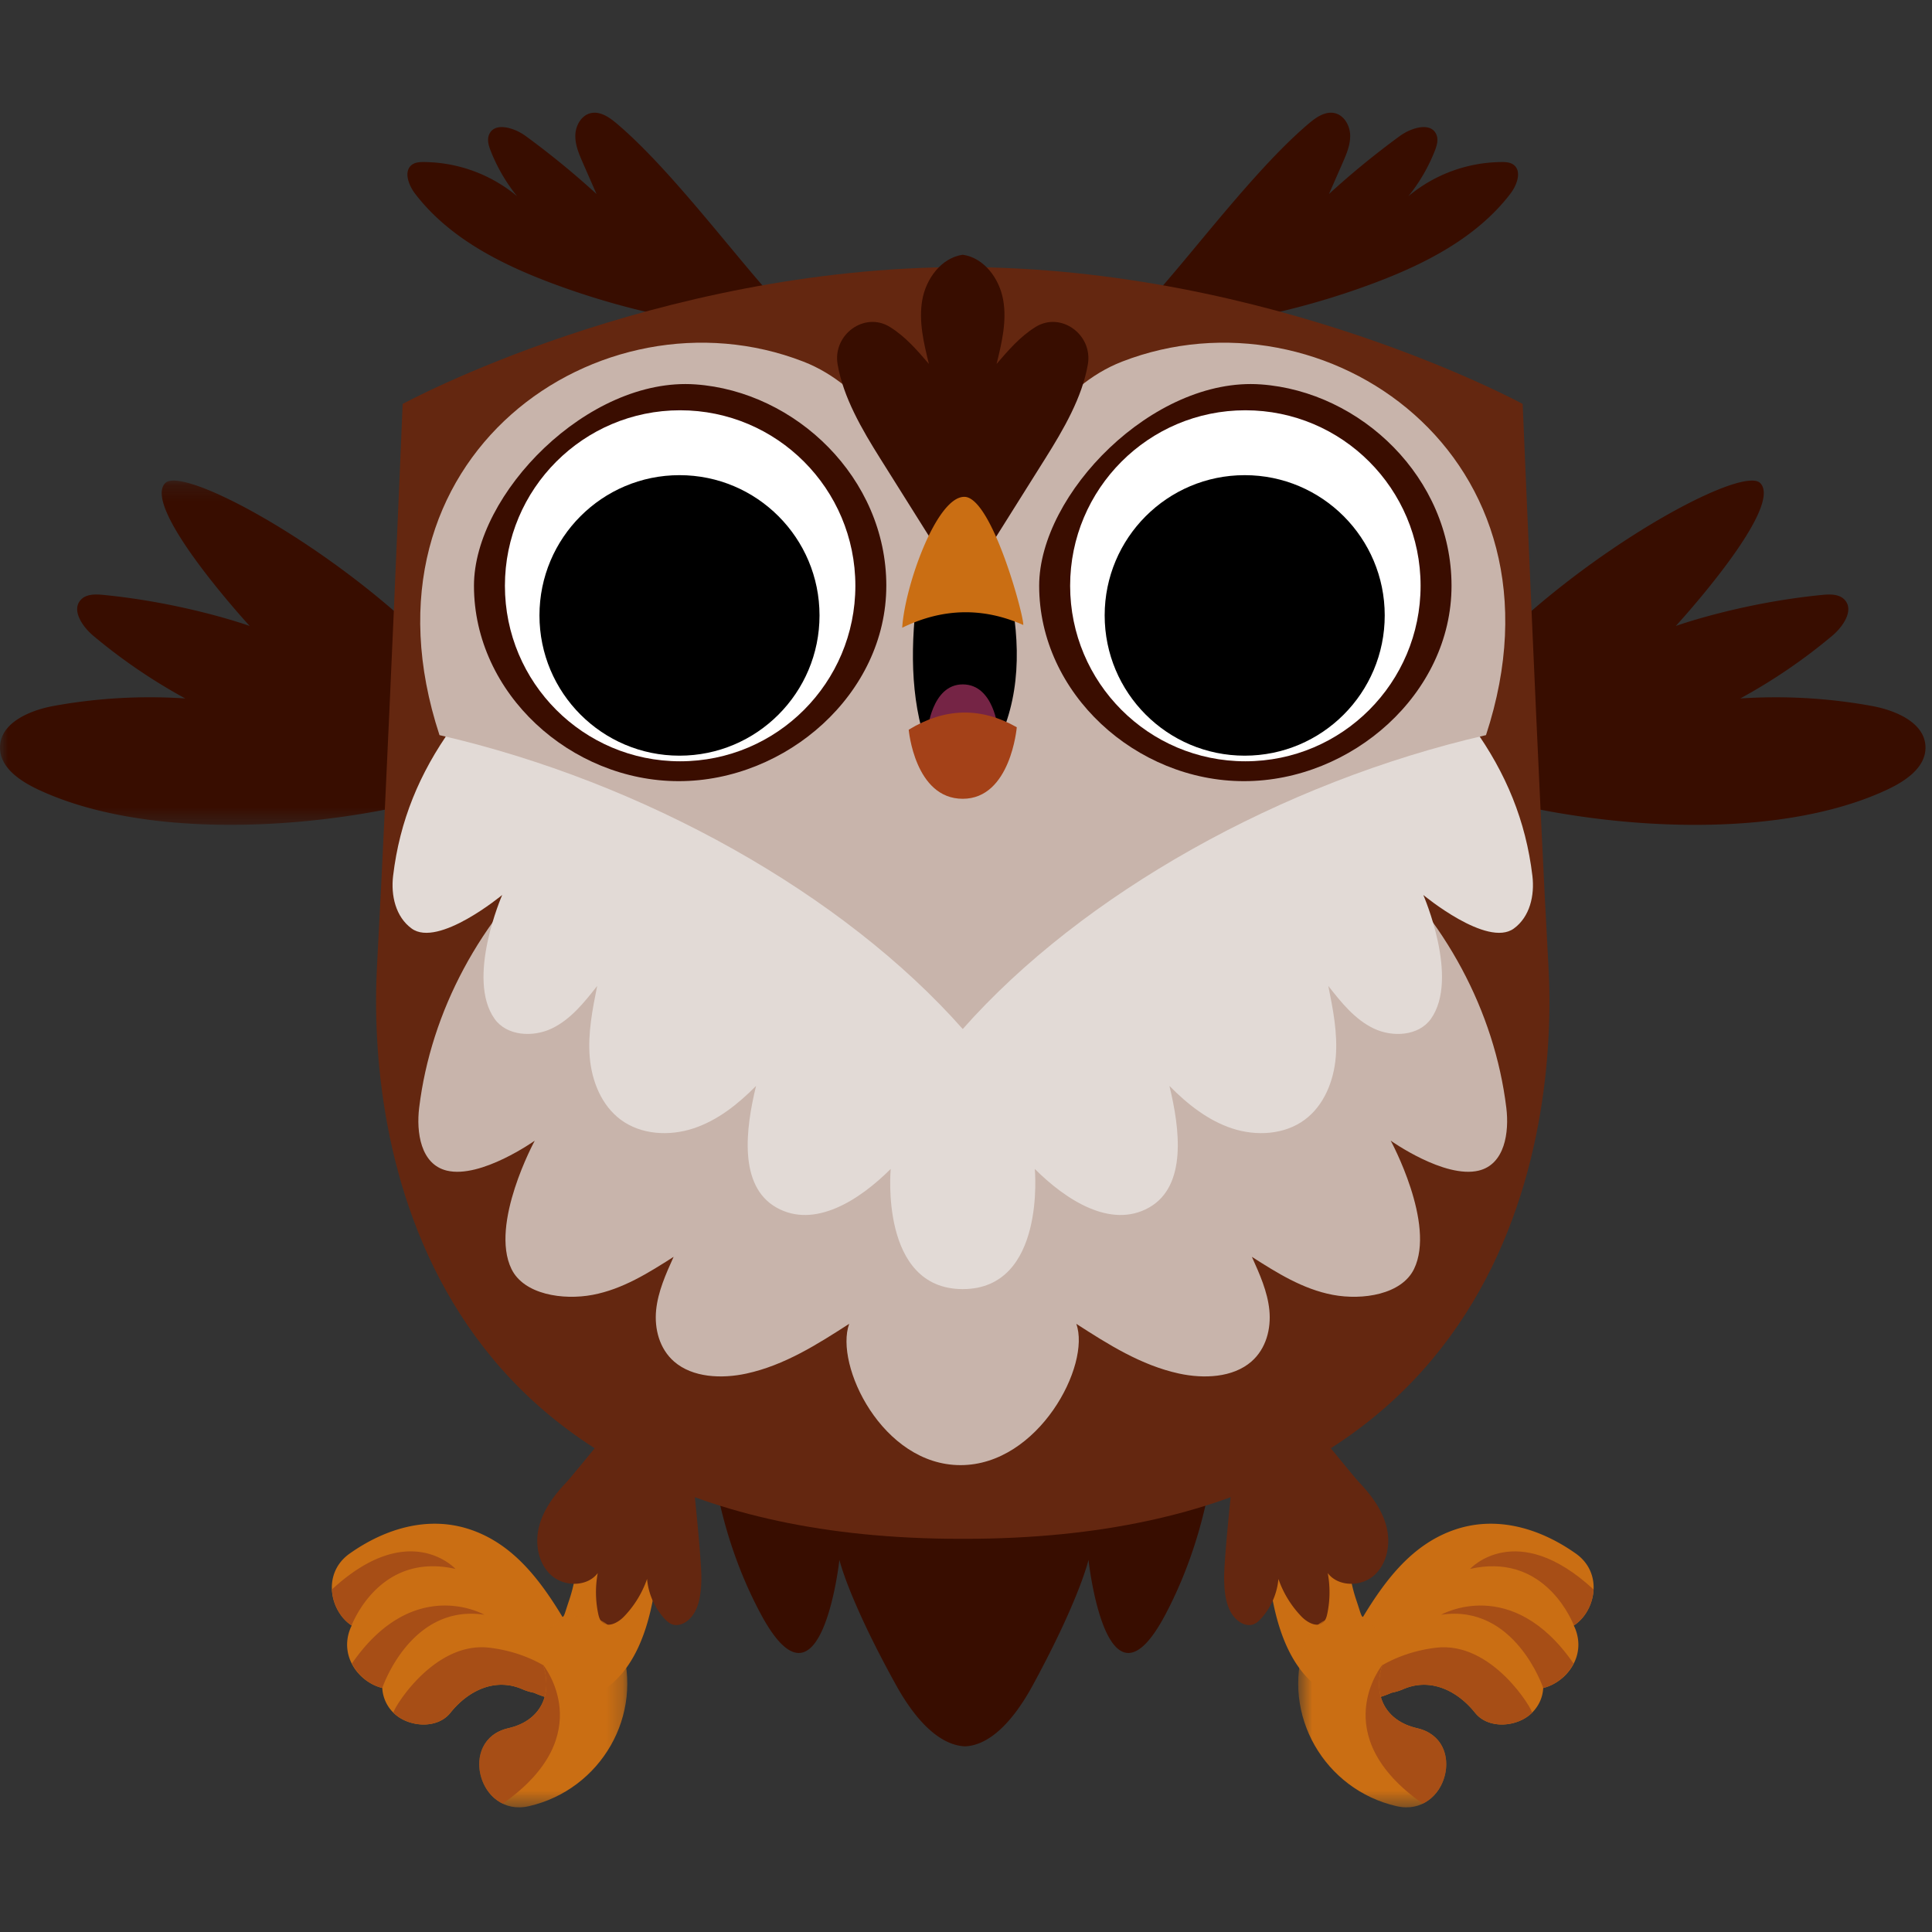 <svg width="120" height="120" viewBox="0 0 120 120" xmlns="http://www.w3.org/2000/svg" xmlns:xlink="http://www.w3.org/1999/xlink"><rect x="0" y="0" width="120" height="120" fill="#333333" stroke="none"/><defs><path id="a" d="M0 .222h32.245v21.383H0z"/><path id="c" d="M.633.634h9.198V12.52H.633z"/><path id="e" d="M.598.634h9.198V12.52H.598z"/></defs><g fill="none" fill-rule="evenodd"><g transform="translate(0 29.628)"><mask id="b" fill="#fff"><use xlink:href="#a"/></mask><path d="M32.245 18.22C28.84 8.904 11.78-1.144 10.265.375c-1.515 1.517 5.242 8.876 5.242 8.876s-3.962-1.427-9.105-1.93c-.48-.046-1.029-.056-1.365.288-.624.64.071 1.675.755 2.249a34.748 34.748 0 0 0 5.714 3.896 33.351 33.351 0 0 0-8.167.464C1.826 14.494-.01 15.28 0 16.82c.01 1.238 1.248 2.064 2.366 2.59 7.99 3.758 21.745 2.244 29.88-1.192" fill="#380D00" mask="url(#b)"/></g><path d="M87.35 47.847c3.405-9.314 20.465-19.362 21.98-17.843 1.516 1.517-5.242 8.876-5.242 8.876s3.963-1.427 9.106-1.93c.48-.046 1.028-.056 1.364.288.624.64-.07 1.675-.754 2.249a34.748 34.748 0 0 1-5.714 3.896 33.351 33.351 0 0 1 8.166.464c1.514.275 3.35 1.062 3.34 2.602-.009 1.238-1.247 2.064-2.365 2.59-7.991 3.758-21.745 2.244-29.88-1.192M75.615 86.23H43.981s-.484 7 3.266 14.006c3.75 7.008 4.89-3.35 4.89-3.35s.563 2.437 3.513 7.768c1.343 2.426 2.83 3.751 4.294 3.815 1.439-.064 2.898-1.389 4.215-3.815 2.897-5.331 3.45-7.768 3.45-7.768s1.12 10.358 4.8 3.35c3.68-7.007 3.206-14.005 3.206-14.005" fill="#380D00"/><path d="M90.033 57.11c-2.792-7.816.355-12.304.355-12.304h-60.99s3.134 4.483.355 12.305c-4.648 13.077 2.488 32.892 30.051 32.892h.178c27.562 0 34.177-21.342 30.051-32.892" fill="#C8B4AB"/><path d="M81.287 7.676c.46-.39 1.029-.784 1.617-.648.584.134.942.77.957 1.37.016.6-.23 1.172-.47 1.722l-.846 1.93a51.817 51.817 0 0 1 4.4-3.601c.713-.523 1.953-.896 2.278-.074.128.324.016.687-.111 1.011-.4 1.01-.952 1.957-1.633 2.8a9.141 9.141 0 0 1 5.799-2.121c.244-.001.503.013.705.15.564.379.25 1.265-.161 1.805-2.069 2.713-5.243 4.344-8.432 5.545a48.378 48.378 0 0 1-16.037 3.086c2.57-1.864 7.675-9.368 11.934-12.975m-42.978 0c-.46-.39-1.03-.784-1.618-.648-.584.134-.941.77-.956 1.37-.016.6.229 1.172.47 1.722.281.643.563 1.287.846 1.93a51.817 51.817 0 0 0-4.4-3.601c-.713-.523-1.953-.896-2.279-.074-.128.324-.016.687.112 1.011.4 1.01.95 1.957 1.632 2.8a9.141 9.141 0 0 0-5.798-2.121c-.244-.001-.503.013-.706.15-.564.379-.25 1.265.162 1.805 2.068 2.713 5.242 4.344 8.432 5.545a48.378 48.378 0 0 0 16.037 3.086c-2.57-1.864-7.676-9.368-11.934-12.975" fill="#380D00"/><path d="M96.176 59.99c-.567-10.064-1.6-34.9-1.6-34.9s-15.566-8.481-34.784-8.502c-19.218.021-34.783 8.502-34.783 8.502s-.965 23.43-1.592 34.9c-.56 10.235 2.239 35.589 36.269 35.589h.22c34.03 0 36.846-25.355 36.27-35.59" fill="#642710"/><path d="M93.56 68.805c-.731-5.991-3.802-11.724-8.54-15.941H34.575c-4.737 4.217-7.808 9.95-8.54 15.94-.185 1.52.089 3.51 1.715 3.905 2.126.515 5.465-1.86 5.465-1.86s-2.812 5.17-1.446 7.972c.769 1.579 3.187 1.955 5.046 1.604 1.859-.352 3.47-1.368 5.024-2.36-.484 1.07-.971 2.159-1.086 3.31-.114 1.15.198 2.394 1.116 3.194 1.15 1.001 2.956 1.081 4.505.743 2.356-.515 4.395-1.814 6.37-3.087-.923 2.557 2.061 8.777 6.914 8.777 4.852 0 8.117-6.22 7.192-8.777 1.976 1.273 4.016 2.572 6.371 3.087 1.55.338 3.356.258 4.506-.743.918-.8 1.23-2.044 1.115-3.194-.114-1.151-.602-2.24-1.085-3.31 1.553.992 3.164 2.008 5.023 2.36 1.859.351 4.278-.025 5.047-1.604 1.366-2.802-1.447-7.972-1.447-7.972s3.339 2.375 5.466 1.86c1.626-.394 1.9-2.384 1.714-3.904" fill="#C8B4AB"/><path d="M59.804 80.07l-.006-.002-.007.001h.013z" fill="#E2DAD6"/><path d="M95.18 54.398c-.409-3.42-1.64-6.38-3.641-9.18H28.057c-2 2.8-3.233 5.76-3.64 9.18-.147 1.225.157 2.55 1.152 3.275 1.659 1.208 5.623-2.085 5.623-2.085s-2.266 5.19-.466 7.703c.757 1.057 2.373 1.15 3.546.59 1.172-.561 2.017-1.619 2.82-2.643-.293 1.46-.587 2.942-.462 4.425.124 1.483.728 2.993 1.92 3.88 1.268.944 3.026 1.038 4.526.542s2.774-1.513 3.884-2.637c-.646 2.65-1.105 6.214 1.267 7.555 2.373 1.34 5.166-.471 7.096-2.398 0 0-.703 7.458 4.475 7.464 5.177-.006 4.475-7.464 4.475-7.464 1.93 1.927 4.722 3.738 7.096 2.398 2.372-1.341 1.913-4.904 1.266-7.555 1.11 1.124 2.385 2.14 3.884 2.637 1.5.496 3.259.402 4.526-.541 1.193-.888 1.796-2.398 1.921-3.88.125-1.484-.169-2.967-.462-4.426.803 1.024 1.647 2.082 2.82 2.643 1.172.56 2.788.467 3.546-.59 1.8-2.514-.466-7.703-.466-7.703s3.964 3.293 5.622 2.085c.996-.725 1.3-2.05 1.154-3.275" fill="#E2DAD6"/><path d="M69.701 22.458c-7.828 3.033-9.903 16.672-9.903 16.672s-2.075-13.639-9.904-16.672C37.34 17.592 21.61 28.352 27.298 45.66c12.726 2.918 25.097 9.882 32.5 18.255 7.402-8.373 19.774-15.337 32.5-18.255 5.687-17.308-10.042-28.068-22.597-23.202" fill="#C8B4AB"/><path d="M55.05 36.383c0 6.702-6.202 12.136-12.893 12.136-6.69 0-12.718-5.434-12.718-12.136 0-5.703 7.088-12.982 13.762-12.507 6.215.442 11.85 5.805 11.85 12.507" fill="#3A0D00"/><path d="M31.361 36.383c0 6.02 4.873 10.902 10.883 10.902 6.011 0 10.884-4.881 10.884-10.902 0-6.02-4.873-10.9-10.884-10.9-6.01 0-10.883 4.88-10.883 10.9" fill="#FFF"/><path d="M33.507 38.224c0 4.811 3.894 8.712 8.697 8.712 4.804 0 8.698-3.9 8.698-8.712 0-4.811-3.894-8.711-8.698-8.711-4.803 0-8.697 3.9-8.697 8.71" fill="#000"/><path d="M90.157 36.383c0 6.702-6.202 12.136-12.893 12.136-6.691 0-12.719-5.434-12.719-12.136 0-5.703 7.089-12.982 13.764-12.507 6.215.442 11.848 5.805 11.848 12.507" fill="#3A0D00"/><path d="M66.468 36.383c0 6.02 4.873 10.902 10.883 10.902 6.01 0 10.884-4.881 10.884-10.902 0-6.02-4.873-10.9-10.883-10.9-6.011 0-10.884 4.88-10.884 10.9" fill="#FFF"/><path d="M68.613 38.224c0 4.811 3.894 8.712 8.698 8.712 4.803 0 8.697-3.9 8.697-8.712 0-4.811-3.894-8.711-8.697-8.711-4.804 0-8.698 3.9-8.698 8.71" fill="#000"/><path d="M64.32 20.308l-.027.018c-.937.586-1.673 1.439-2.393 2.278.32-1.302.644-2.65.41-3.971-.232-1.321-1.177-2.615-2.502-2.809h-.02c-1.325.194-2.271 1.488-2.504 2.809-.232 1.32.091 2.67.412 3.971-.72-.84-1.457-1.692-2.393-2.278l-.028-.018c-1.584-.977-3.562.482-3.25 2.319.348 2.046 1.514 4.049 2.648 5.853l3.295 5.248h3.66l3.295-5.248c1.134-1.804 2.3-3.807 2.647-5.853.312-1.837-1.666-3.296-3.25-2.319" fill="#380D00"/><path d="M62.362 45.237h-5.129c-.812-3.153-.592-6.571 0-10.085h5.13c.942 3.602 1.166 7.022 0 10.085" fill="#000"/><path d="M61.99 45.31s-.244-2.801-2.192-2.801c-1.947 0-2.192 2.902-2.192 2.902 1.462.826 2.924.792 4.384-.1" fill="#752445"/><path d="M56.442 45.324s.374 4.29 3.356 4.29c2.98 0 3.356-4.444 3.356-4.444-2.24-1.266-4.476-1.214-6.712.154" fill="#A44118"/><path d="M59.898 30.86c-1.734-.014-3.704 5.554-3.86 8.13 2.506-1.223 5.012-1.28 7.517-.172.088-.39-1.924-7.945-3.657-7.959M97.87 96.49c-2.183-1.542-4.86-2.368-7.474-1.491-2.663.892-4.338 3.121-5.738 5.43-.109-.01-.156-.275-.419-1.054-.37-1.094-.51-2.204-.554-3.352-.128-3.215-5.13-3.228-5 0 .126 3.176.84 8.038 4.263 9.361 1.199.463 2.38.24 3.49-.246a3.4 3.4 0 0 0 .699-.212c1.722-.755 3.4.1 4.483 1.458.844 1.058 2.657.88 3.536 0 .458-.46.666-.995.696-1.54 1.412-.342 2.71-1.955 1.968-3.733-.02-.05-.047-.097-.068-.147 1.336-.863 1.875-3.235.118-4.475" fill="#CA6E13"/><path d="M89.178 102.343c-3.932.487-5.508 3.049-5.882 3.128 1.078.302 2.14.106 3.142-.333.236-.047.47-.112.698-.212 1.723-.755 3.4.1 4.484 1.458.843 1.058 2.656.88 3.535 0 .1-.099-2.447-4.477-5.977-4.04m8.557.978c-3.836-5.549-8.223-3.027-8.223-3.027 4.583-.695 6.34 4.549 6.34 4.549.77-.187 1.494-.76 1.883-1.522m1.242-4.599c-4.799-4.43-7.67-1.275-7.67-1.275 4.346-.983 6.127 2.725 6.452 3.51.702-.457 1.178-1.33 1.218-2.235" fill="#A74E16"/><path d="M80.709 87.762l-3.913 1.793c-.134 1.302-.797 7.266-.763 8.575.023.886.127 1.865.778 2.467.273.253.668.418 1.02.3.205-.07.37-.223.514-.384a4.23 4.23 0 0 0 1.06-2.441 6.37 6.37 0 0 0 1.437 2.34c.362.374.98.705 1.357.347.147-.14.205-.349.246-.548.17-.822.178-1.679.024-2.504.653.866 2.082.86 2.889.134.807-.724 1.025-1.95.762-3.003-.264-1.053-.934-1.958-1.68-2.746-.534-.562-3.114-3.86-3.731-4.33" fill="#642710"/><g transform="translate(80 99.738)"><mask id="d" fill="#fff"><use xlink:href="#c"/></mask><path d="M1.034 2.386c-1.465 4.39 1.238 9.038 5.714 10.062 3.129.715 4.417-4.126 1.268-4.845-1.965-.45-2.777-2.052-2.145-3.947 1.02-3.057-3.82-4.321-4.837-1.27" fill="#CA6E13" mask="url(#d)"/></g><path d="M88.016 107.341c-1.964-.449-2.778-2.051-2.145-3.947 0 0-3.59 4.365 2.497 8.632 1.841-.888 2.173-4.108-.352-4.685" fill="#A74E16"/><path d="M21.726 96.49c2.182-1.542 4.86-2.368 7.474-1.491 2.662.892 4.337 3.121 5.737 5.43.11-.01.156-.275.42-1.054.369-1.094.509-2.204.554-3.352.128-3.215 5.128-3.228 5 0-.126 3.176-.84 8.038-4.264 9.361-1.198.463-2.379.24-3.489-.246a3.348 3.348 0 0 1-.699-.212c-1.723-.755-3.4.1-4.483 1.458-.845 1.058-2.657.88-3.536 0a2.312 2.312 0 0 1-.696-1.54c-1.413-.342-2.71-1.955-1.968-3.733.02-.05.046-.097.068-.147-1.337-.863-1.876-3.235-.118-4.475" fill="#CA6E13"/><path d="M30.417 102.343c3.932.487 5.508 3.049 5.883 3.128-1.08.302-2.14.106-3.142-.333a3.451 3.451 0 0 1-.699-.212c-1.723-.755-3.4.1-4.483 1.458-.844 1.058-2.657.88-3.536 0-.098-.099 2.448-4.477 5.977-4.04m-8.557.978c3.837-5.549 8.224-3.027 8.224-3.027-4.584-.695-6.34 4.549-6.34 4.549-.771-.187-1.494-.76-1.884-1.522m-1.241-4.599c4.798-4.43 7.67-1.275 7.67-1.275-4.347-.983-6.128 2.725-6.453 3.51-.701-.457-1.177-1.33-1.217-2.235" fill="#A74E16"/><path d="M38.887 87.762l3.913 1.793c.133 1.302.797 7.266.763 8.575-.024.886-.128 1.865-.778 2.467-.273.253-.668.418-1.02.3-.206-.07-.37-.223-.515-.384a4.23 4.23 0 0 1-1.06-2.441 6.37 6.37 0 0 1-1.437 2.34c-.361.374-.979.705-1.356.347-.148-.14-.205-.349-.246-.548a6.492 6.492 0 0 1-.024-2.504c-.654.866-2.083.86-2.89.134-.806-.724-1.024-1.95-.761-3.003.263-1.053.934-1.958 1.68-2.746.533-.562 3.113-3.86 3.73-4.33" fill="#642710"/><g transform="translate(29.167 99.738)"><mask id="f" fill="#fff"><use xlink:href="#e"/></mask><path d="M9.395 2.386c1.465 4.39-1.239 9.038-5.714 10.062-3.129.715-4.417-4.126-1.268-4.845 1.965-.45 2.777-2.052 2.145-3.947-1.02-3.057 3.82-4.321 4.837-1.27" fill="#CA6E13" mask="url(#f)"/></g><path d="M31.58 107.341c1.964-.449 2.777-2.051 2.145-3.947 0 0 3.59 4.365-2.497 8.632-1.842-.888-2.173-4.108.352-4.685" fill="#A74E16"/></g></svg>